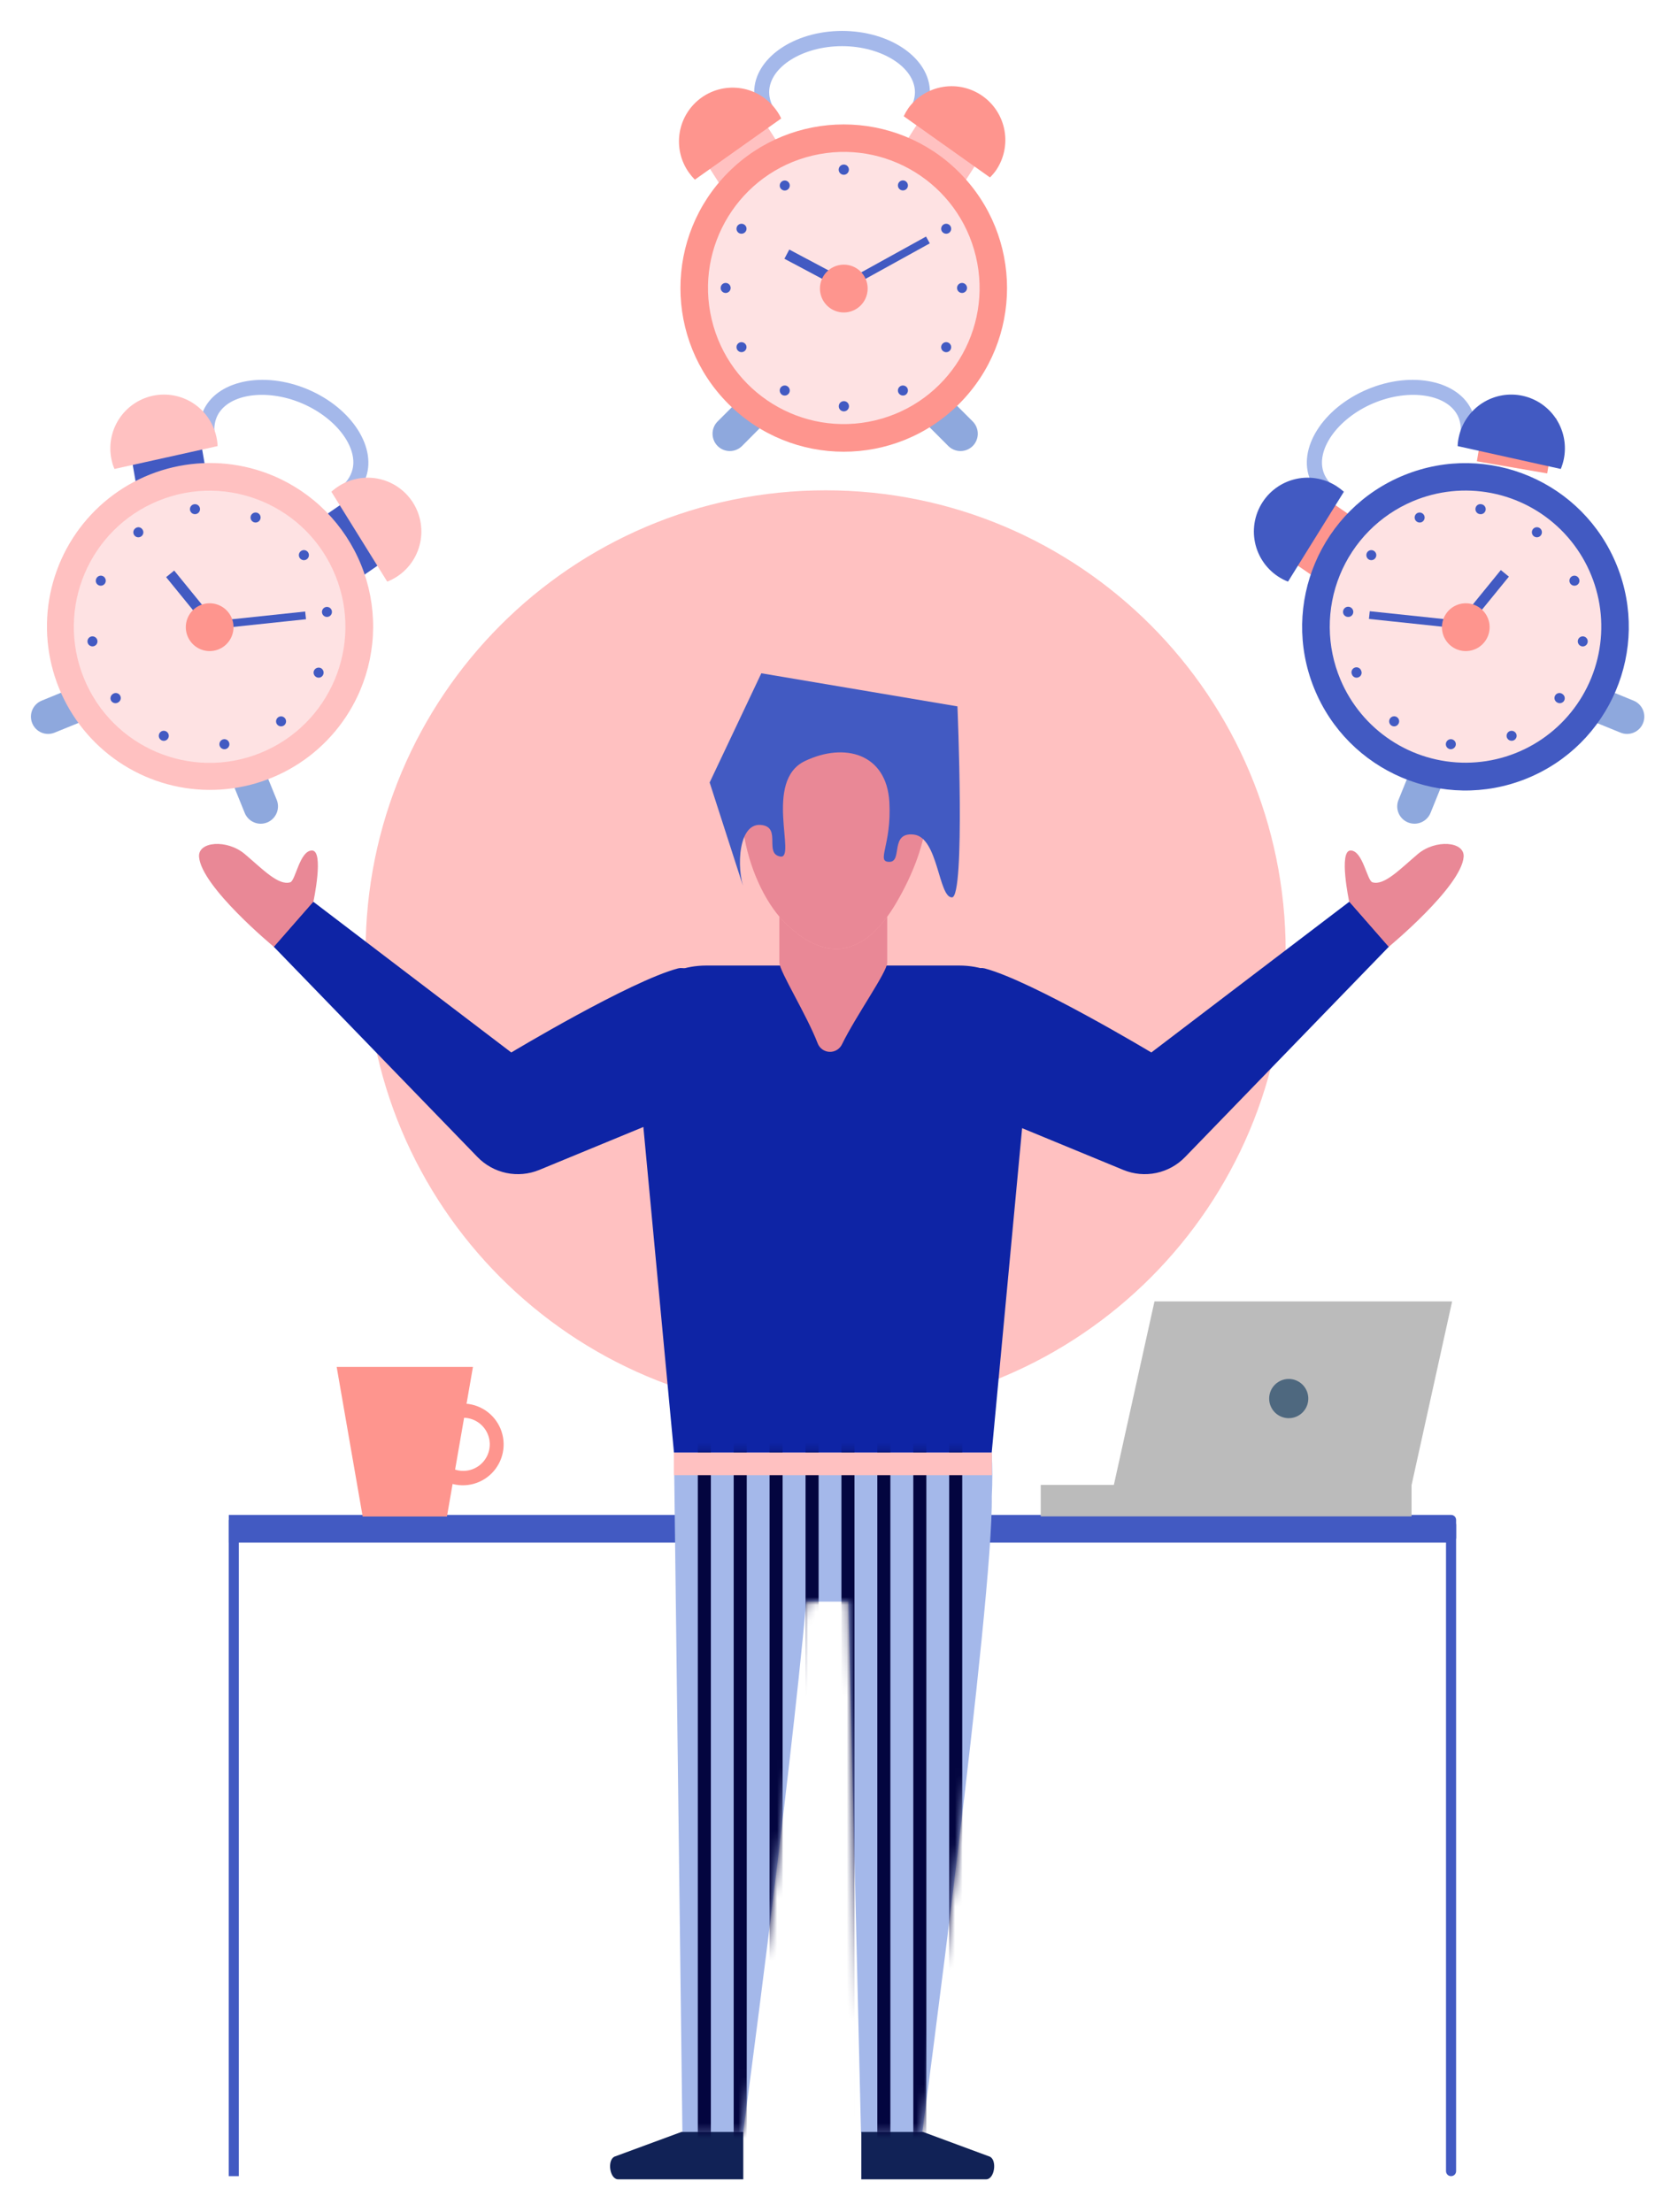 <svg width="217" height="286" viewBox="0 0 217 286" fill="none" xmlns="http://www.w3.org/2000/svg">
<g filter="url(#filter0_d_2_12165)">
<path d="M106.772 178.615C139.628 178.615 166.263 151.928 166.263 119.007C166.263 86.086 139.628 59.398 106.772 59.398C73.916 59.398 47.281 86.086 47.281 119.007C47.281 151.928 73.916 178.615 106.772 178.615Z" fill="#FFC1C1"/>
<path d="M187.658 195.453H29.59V191.874H187.658C187.743 191.874 187.827 191.891 187.905 191.923C187.983 191.956 188.055 192.003 188.115 192.064C188.174 192.124 188.222 192.195 188.255 192.274C188.287 192.352 188.304 192.436 188.304 192.521V194.806C188.304 194.978 188.236 195.142 188.115 195.264C187.993 195.385 187.829 195.453 187.658 195.453Z" fill="#425AC2"/>
<path d="M30.883 192.534H29.578V277.37H30.883V192.534Z" fill="#425AC2"/>
<path d="M187.658 192.534H187.645C187.288 192.534 186.999 192.824 186.999 193.181V276.723C186.999 277.08 187.288 277.37 187.645 277.37H187.658C188.015 277.37 188.304 277.08 188.304 276.723V193.181C188.304 192.824 188.015 192.534 187.658 192.534Z" fill="#425AC2"/>
<path d="M95.963 53.665C95.543 54.085 94.974 54.32 94.381 54.32C93.788 54.32 93.219 54.085 92.799 53.665C92.381 53.244 92.146 52.674 92.146 52.08C92.146 51.486 92.381 50.916 92.799 50.495L96.57 46.731C96.775 46.52 97.02 46.353 97.29 46.239C97.561 46.125 97.851 46.066 98.145 46.066C98.438 46.066 98.729 46.125 98.999 46.239C99.27 46.353 99.515 46.52 99.72 46.731C99.93 46.936 100.097 47.182 100.211 47.453C100.325 47.724 100.384 48.015 100.384 48.309C100.384 48.603 100.325 48.895 100.211 49.166C100.097 49.437 99.93 49.682 99.72 49.888L95.963 53.665Z" fill="#8EA8DD"/>
<path d="M122.631 53.665C123.051 54.085 123.62 54.32 124.213 54.32C124.806 54.32 125.375 54.085 125.795 53.665C126.213 53.244 126.448 52.674 126.448 52.08C126.448 51.486 126.213 50.916 125.795 50.495L122.025 46.731C121.819 46.52 121.572 46.353 121.301 46.238C121.029 46.124 120.737 46.065 120.443 46.065C120.148 46.065 119.857 46.124 119.585 46.238C119.313 46.353 119.067 46.52 118.861 46.731C118.443 47.15 118.208 47.717 118.208 48.309C118.208 48.901 118.443 49.469 118.861 49.888L122.631 53.665Z" fill="#8EA8DD"/>
<path d="M98.533 11.187C97.885 10.223 97.536 9.088 97.531 7.925C97.531 3.566 102.633 0 108.895 0C115.156 0 120.258 3.54 120.258 7.925C120.252 8.997 119.956 10.047 119.401 10.963L117.727 9.972C118.107 9.357 118.312 8.649 118.32 7.925C118.32 4.689 114.009 1.968 108.895 1.968C103.78 1.968 99.469 4.689 99.469 7.925C99.478 8.713 99.721 9.481 100.168 10.131L98.533 11.187Z" fill="#A4B8EA"/>
<path d="M120.158 9.643L116.3 15.669L124.033 20.64L127.891 14.614L120.158 9.643Z" fill="#FFC1C1"/>
<path d="M116.87 11.029C117.044 10.662 117.247 10.308 117.476 9.972C118.556 8.506 120.167 7.523 121.963 7.234C123.758 6.945 125.595 7.373 127.08 8.426C128.564 9.479 129.577 11.073 129.901 12.867C130.225 14.66 129.834 16.509 128.813 18.016C128.578 18.348 128.313 18.658 128.022 18.941L116.87 11.029Z" fill="#FE958E"/>
<path d="M97.711 9.992L89.977 14.962L93.835 20.988L101.569 16.017L97.711 9.992Z" fill="#FFC1C1"/>
<path d="M124.045 48.209C132.293 39.946 132.293 26.548 124.045 18.285C115.798 10.022 102.427 10.022 94.18 18.285C85.933 26.548 85.933 39.946 94.18 48.209C102.427 56.472 115.798 56.472 124.045 48.209Z" fill="#FE958E"/>
<path d="M113.177 50.354C122.612 48.109 128.444 38.625 126.203 29.172C123.962 19.718 114.497 13.875 105.062 16.12C95.627 18.365 89.795 27.849 92.036 37.302C94.277 46.756 103.742 52.599 113.177 50.354Z" fill="#FEE2E3"/>
<path d="M109.778 17.924C109.78 18.055 109.744 18.184 109.673 18.294C109.602 18.404 109.5 18.491 109.38 18.543C109.26 18.595 109.127 18.61 108.998 18.586C108.87 18.562 108.751 18.5 108.658 18.409C108.564 18.317 108.5 18.199 108.473 18.071C108.447 17.942 108.459 17.809 108.509 17.687C108.558 17.566 108.643 17.462 108.751 17.389C108.86 17.316 108.988 17.276 109.119 17.276C109.205 17.275 109.29 17.29 109.37 17.322C109.45 17.354 109.523 17.401 109.584 17.461C109.645 17.522 109.694 17.594 109.727 17.673C109.761 17.752 109.778 17.838 109.778 17.924Z" fill="#425AC2"/>
<path d="M102.04 19.654C102.085 19.728 102.114 19.81 102.126 19.896C102.138 19.982 102.133 20.069 102.111 20.153C102.089 20.237 102.05 20.315 101.997 20.384C101.944 20.452 101.878 20.509 101.803 20.552C101.653 20.634 101.478 20.656 101.313 20.611C101.148 20.567 101.007 20.46 100.919 20.314C100.837 20.164 100.816 19.989 100.86 19.824C100.904 19.659 101.011 19.517 101.157 19.429C101.304 19.342 101.479 19.317 101.645 19.359C101.81 19.401 101.952 19.507 102.04 19.654Z" fill="#425AC2"/>
<path d="M96.213 25.016C96.288 25.057 96.354 25.113 96.407 25.181C96.46 25.248 96.499 25.325 96.521 25.408C96.543 25.491 96.548 25.577 96.536 25.662C96.524 25.747 96.495 25.828 96.451 25.901C96.363 26.048 96.222 26.154 96.057 26.199C95.892 26.243 95.717 26.221 95.568 26.139C95.494 26.096 95.43 26.04 95.378 25.972C95.326 25.905 95.288 25.828 95.266 25.746C95.244 25.664 95.238 25.578 95.249 25.494C95.26 25.409 95.288 25.328 95.33 25.254C95.373 25.18 95.429 25.116 95.496 25.064C95.564 25.012 95.641 24.974 95.723 24.952C95.805 24.93 95.89 24.924 95.975 24.935C96.059 24.946 96.14 24.974 96.213 25.016Z" fill="#425AC2"/>
<path d="M93.841 32.584C93.969 32.584 94.094 32.622 94.2 32.694C94.306 32.765 94.389 32.866 94.438 32.984C94.487 33.102 94.499 33.232 94.475 33.358C94.45 33.483 94.388 33.599 94.298 33.689C94.207 33.78 94.092 33.842 93.967 33.867C93.842 33.891 93.712 33.879 93.594 33.83C93.476 33.781 93.375 33.698 93.304 33.591C93.233 33.485 93.195 33.36 93.195 33.232C93.195 33.06 93.263 32.895 93.384 32.774C93.505 32.653 93.67 32.584 93.841 32.584Z" fill="#425AC2"/>
<path d="M95.568 40.324C95.717 40.242 95.893 40.221 96.058 40.265C96.222 40.309 96.363 40.416 96.451 40.562C96.515 40.673 96.544 40.8 96.536 40.928C96.527 41.056 96.481 41.178 96.403 41.279C96.325 41.381 96.219 41.457 96.098 41.498C95.977 41.539 95.847 41.543 95.724 41.51C95.6 41.477 95.49 41.407 95.406 41.311C95.321 41.215 95.267 41.096 95.251 40.969C95.234 40.842 95.255 40.713 95.312 40.599C95.368 40.484 95.457 40.388 95.568 40.324Z" fill="#425AC2"/>
<path d="M100.919 46.163C101.007 46.016 101.148 45.91 101.313 45.865C101.478 45.821 101.653 45.842 101.803 45.925C101.953 46.011 102.063 46.153 102.109 46.32C102.155 46.487 102.132 46.666 102.047 46.816C101.961 46.967 101.819 47.078 101.652 47.123C101.485 47.169 101.307 47.147 101.157 47.061C101.01 46.97 100.903 46.827 100.859 46.659C100.815 46.492 100.836 46.314 100.919 46.163Z" fill="#425AC2"/>
<path d="M108.473 48.54C108.47 48.408 108.507 48.279 108.578 48.168C108.65 48.058 108.752 47.971 108.873 47.919C108.994 47.868 109.128 47.854 109.257 47.879C109.386 47.904 109.505 47.967 109.598 48.06C109.691 48.153 109.754 48.272 109.779 48.401C109.804 48.531 109.789 48.665 109.738 48.786C109.686 48.907 109.6 49.01 109.49 49.082C109.379 49.153 109.25 49.19 109.118 49.187C108.947 49.187 108.783 49.119 108.662 48.998C108.541 48.877 108.473 48.712 108.473 48.54Z" fill="#425AC2"/>
<path d="M116.21 46.823C116.166 46.749 116.136 46.666 116.124 46.581C116.112 46.495 116.117 46.407 116.139 46.324C116.161 46.24 116.2 46.161 116.253 46.093C116.306 46.025 116.372 45.967 116.447 45.925C116.597 45.842 116.772 45.821 116.937 45.865C117.102 45.91 117.243 46.016 117.331 46.163C117.414 46.314 117.435 46.492 117.391 46.659C117.347 46.827 117.24 46.97 117.093 47.061C116.944 47.143 116.769 47.165 116.604 47.12C116.439 47.076 116.298 46.969 116.21 46.823Z" fill="#425AC2"/>
<path d="M122.038 41.448C121.963 41.407 121.897 41.351 121.844 41.283C121.791 41.216 121.753 41.139 121.731 41.056C121.708 40.973 121.703 40.887 121.715 40.802C121.727 40.717 121.756 40.636 121.801 40.563C121.843 40.489 121.9 40.424 121.967 40.372C122.034 40.321 122.111 40.283 122.193 40.261C122.275 40.238 122.361 40.233 122.445 40.244C122.529 40.255 122.61 40.282 122.684 40.325C122.757 40.367 122.822 40.424 122.874 40.491C122.925 40.559 122.963 40.636 122.985 40.718C123.008 40.8 123.013 40.886 123.002 40.97C122.991 41.055 122.964 41.136 122.921 41.21C122.88 41.285 122.824 41.351 122.757 41.404C122.69 41.457 122.613 41.495 122.53 41.518C122.448 41.54 122.362 41.545 122.277 41.533C122.192 41.521 122.111 41.492 122.038 41.448Z" fill="#425AC2"/>
<path d="M124.411 33.879C124.768 33.879 125.057 33.589 125.057 33.232C125.057 32.874 124.768 32.584 124.411 32.584C124.054 32.584 123.765 32.874 123.765 33.232C123.765 33.589 124.054 33.879 124.411 33.879Z" fill="#425AC2"/>
<path d="M122.684 26.139C122.534 26.221 122.359 26.243 122.194 26.199C122.029 26.154 121.888 26.048 121.8 25.901C121.715 25.752 121.692 25.576 121.736 25.41C121.781 25.244 121.889 25.102 122.038 25.016C122.186 24.93 122.363 24.907 122.528 24.952C122.694 24.997 122.835 25.105 122.921 25.254C122.963 25.328 122.991 25.409 123.002 25.494C123.013 25.578 123.007 25.664 122.985 25.746C122.963 25.828 122.925 25.905 122.874 25.973C122.822 26.04 122.757 26.097 122.684 26.139Z" fill="#425AC2"/>
<path d="M117.331 20.301C117.243 20.448 117.102 20.554 116.937 20.599C116.772 20.643 116.597 20.622 116.447 20.539C116.372 20.497 116.306 20.44 116.253 20.371C116.2 20.303 116.161 20.224 116.139 20.14C116.117 20.057 116.112 19.969 116.124 19.883C116.136 19.798 116.166 19.715 116.21 19.641C116.298 19.494 116.44 19.388 116.606 19.346C116.771 19.304 116.946 19.329 117.093 19.416C117.239 19.505 117.346 19.646 117.39 19.811C117.434 19.976 117.413 20.152 117.331 20.301Z" fill="#425AC2"/>
<path d="M102.071 28.267L101.441 29.457L108.579 33.252L109.209 32.062L102.071 28.267Z" fill="#425AC2"/>
<path d="M119.756 26.587L109.113 32.466L109.596 33.345L120.24 27.466L119.756 26.587Z" fill="#425AC2"/>
<path d="M112.204 33.232C112.22 33.845 112.053 34.448 111.725 34.966C111.398 35.484 110.924 35.892 110.364 36.139C109.805 36.386 109.184 36.461 108.582 36.354C107.98 36.247 107.423 35.963 106.982 35.538C106.541 35.114 106.236 34.567 106.106 33.968C105.976 33.369 106.027 32.745 106.252 32.175C106.477 31.605 106.865 31.115 107.369 30.767C107.873 30.419 108.468 30.229 109.08 30.221C109.892 30.206 110.677 30.515 111.263 31.08C111.848 31.644 112.187 32.418 112.204 33.232Z" fill="#FE958E"/>
<path d="M101.025 11.319C100.854 10.947 100.646 10.593 100.405 10.263C99.341 8.758 97.723 7.739 95.909 7.429C94.094 7.12 92.231 7.545 90.73 8.612C89.228 9.678 88.211 11.299 87.902 13.117C87.593 14.935 88.017 16.802 89.082 18.306C89.316 18.635 89.576 18.944 89.859 19.231L101.025 11.319Z" fill="#FE958E"/>
<path d="M7.063 90.728C6.792 90.839 6.502 90.896 6.209 90.895C5.916 90.894 5.627 90.834 5.357 90.72C5.087 90.606 4.843 90.439 4.638 90.229C4.433 90.02 4.272 89.772 4.163 89.499C3.941 88.951 3.946 88.337 4.176 87.792C4.406 87.247 4.842 86.816 5.389 86.593L10.319 84.573C10.868 84.354 11.482 84.36 12.027 84.589C12.571 84.819 13.004 85.254 13.232 85.801C13.454 86.351 13.45 86.967 13.22 87.514C12.991 88.061 12.554 88.494 12.006 88.72L7.063 90.728Z" fill="#8EA8DD"/>
<path d="M31.647 101.109C31.757 101.382 31.92 101.63 32.126 101.84C32.333 102.05 32.578 102.216 32.849 102.33C33.12 102.445 33.41 102.504 33.704 102.505C33.998 102.506 34.289 102.449 34.561 102.337C35.108 102.112 35.545 101.678 35.775 101.131C36.004 100.584 36.009 99.969 35.786 99.418L33.77 94.478C33.547 93.93 33.117 93.493 32.573 93.263C32.029 93.033 31.417 93.028 30.87 93.25C30.597 93.36 30.349 93.523 30.14 93.73C29.931 93.937 29.764 94.183 29.651 94.454C29.537 94.725 29.477 95.017 29.476 95.311C29.475 95.605 29.532 95.897 29.644 96.169L31.647 101.109Z" fill="#8EA8DD"/>
<path d="M25.912 52.595C25.684 51.45 25.803 50.263 26.255 49.187C27.942 45.225 34.006 43.904 39.78 46.334C45.553 48.765 48.889 54.022 47.201 58.037C46.78 59.026 46.096 59.88 45.224 60.507L44.064 58.935C44.645 58.514 45.1 57.944 45.382 57.284C46.7 54.312 43.708 50.112 39.002 48.131C34.296 46.15 29.26 46.982 28.021 49.953C27.721 50.68 27.642 51.48 27.797 52.252L25.912 52.595Z" fill="#A4B8EA"/>
<path d="M46.419 59.629L40.529 63.68L45.729 71.27L51.619 67.218L46.419 59.629Z" fill="#425AC2"/>
<path d="M42.853 59.582C43.155 59.306 43.481 59.059 43.828 58.842C44.646 58.323 45.564 57.981 46.521 57.838C47.479 57.695 48.456 57.755 49.389 58.012C50.323 58.27 51.193 58.72 51.942 59.334C52.692 59.948 53.305 60.713 53.742 61.578C54.18 62.444 54.432 63.391 54.482 64.36C54.533 65.329 54.38 66.298 54.035 67.204C53.69 68.111 53.16 68.935 52.478 69.624C51.796 70.313 50.978 70.851 50.077 71.205L42.853 59.582Z" fill="#FFC1C1"/>
<path d="M25.63 51.141L16.577 52.714L17.798 59.767L26.851 58.194L25.63 51.141Z" fill="#425AC2"/>
<path d="M46.583 85.245C44.957 89.09 42.23 92.366 38.747 94.659C35.264 96.953 31.181 98.161 27.014 98.132C22.846 98.102 18.78 96.836 15.33 94.493C11.88 92.15 9.2 88.836 7.628 84.968C6.057 81.1 5.664 76.853 6.5 72.762C7.335 68.671 9.362 64.919 12.324 61.981C15.286 59.043 19.05 57.05 23.141 56.254C27.233 55.458 31.468 55.894 35.312 57.507C37.873 58.583 40.198 60.154 42.151 62.131C44.105 64.109 45.65 66.453 46.697 69.03C47.744 71.607 48.273 74.366 48.254 77.149C48.234 79.931 47.666 82.683 46.583 85.245Z" fill="#FFC1C1"/>
<path d="M33.697 93.349C42.685 89.703 47.022 79.446 43.383 70.44C39.744 61.433 29.508 57.088 20.519 60.734C11.53 64.38 7.193 74.637 10.832 83.644C14.471 92.65 24.708 96.995 33.697 93.349Z" fill="#FEE2E3"/>
<path d="M33.651 63.162C33.618 63.241 33.57 63.312 33.509 63.373C33.449 63.433 33.377 63.481 33.298 63.513C33.219 63.546 33.134 63.562 33.049 63.562C32.964 63.562 32.879 63.545 32.8 63.512C32.722 63.479 32.65 63.431 32.59 63.37C32.53 63.309 32.482 63.237 32.45 63.158C32.417 63.079 32.401 62.995 32.401 62.909C32.401 62.824 32.418 62.739 32.451 62.66C32.521 62.502 32.649 62.377 32.809 62.313C32.97 62.249 33.149 62.25 33.308 62.316C33.465 62.383 33.589 62.51 33.653 62.668C33.718 62.827 33.717 63.004 33.651 63.162Z" fill="#425AC2"/>
<path d="M25.86 61.748C25.87 61.833 25.865 61.92 25.842 62.003C25.819 62.085 25.781 62.163 25.728 62.23C25.675 62.298 25.61 62.355 25.535 62.396C25.46 62.438 25.378 62.465 25.293 62.475C25.123 62.497 24.952 62.452 24.816 62.348C24.68 62.244 24.591 62.09 24.568 61.92C24.557 61.835 24.563 61.748 24.585 61.666C24.608 61.583 24.647 61.506 24.699 61.438C24.752 61.37 24.818 61.314 24.892 61.272C24.967 61.23 25.049 61.203 25.134 61.194C25.304 61.171 25.476 61.217 25.611 61.321C25.747 61.425 25.837 61.578 25.86 61.748Z" fill="#425AC2"/>
<path d="M18.399 64.43C18.453 64.497 18.493 64.574 18.517 64.657C18.54 64.74 18.546 64.826 18.535 64.912C18.524 64.997 18.496 65.079 18.452 65.153C18.408 65.227 18.35 65.291 18.281 65.342C18.213 65.393 18.135 65.431 18.052 65.452C17.969 65.474 17.883 65.478 17.799 65.466C17.714 65.454 17.633 65.425 17.559 65.381C17.486 65.337 17.422 65.278 17.371 65.21C17.32 65.142 17.283 65.066 17.262 64.984C17.241 64.902 17.236 64.816 17.248 64.733C17.261 64.649 17.289 64.569 17.333 64.496C17.377 64.424 17.435 64.361 17.503 64.311C17.569 64.258 17.645 64.218 17.726 64.195C17.808 64.171 17.893 64.165 17.977 64.176C18.061 64.187 18.142 64.216 18.215 64.259C18.287 64.303 18.35 64.361 18.399 64.43Z" fill="#425AC2"/>
<path d="M13.284 70.48C13.442 70.55 13.567 70.678 13.631 70.839C13.695 70.999 13.694 71.179 13.627 71.338C13.56 71.496 13.434 71.62 13.276 71.684C13.118 71.749 12.941 71.748 12.784 71.682C12.705 71.65 12.633 71.603 12.573 71.543C12.512 71.483 12.465 71.411 12.433 71.332C12.401 71.253 12.385 71.169 12.387 71.084C12.388 70.998 12.406 70.914 12.441 70.837C12.473 70.757 12.52 70.686 12.579 70.625C12.639 70.564 12.71 70.516 12.789 70.483C12.867 70.449 12.951 70.432 13.036 70.432C13.121 70.431 13.206 70.448 13.284 70.48Z" fill="#425AC2"/>
<path d="M11.875 78.285C11.96 78.274 12.046 78.28 12.129 78.302C12.211 78.325 12.289 78.364 12.356 78.417C12.424 78.469 12.48 78.535 12.522 78.61C12.563 78.685 12.59 78.767 12.6 78.853C12.614 78.979 12.591 79.108 12.533 79.221C12.475 79.335 12.385 79.429 12.274 79.491C12.163 79.553 12.036 79.582 11.909 79.572C11.782 79.562 11.661 79.515 11.56 79.436C11.46 79.358 11.385 79.251 11.345 79.13C11.305 79.009 11.302 78.879 11.335 78.756C11.369 78.633 11.438 78.522 11.534 78.438C11.63 78.355 11.749 78.301 11.875 78.285Z" fill="#425AC2"/>
<path d="M14.55 85.761C14.617 85.704 14.695 85.66 14.779 85.634C14.863 85.608 14.952 85.599 15.04 85.608C15.127 85.618 15.213 85.645 15.289 85.688C15.366 85.732 15.433 85.791 15.487 85.861C15.54 85.932 15.578 86.013 15.599 86.099C15.62 86.184 15.623 86.274 15.608 86.361C15.593 86.448 15.561 86.531 15.512 86.606C15.464 86.68 15.401 86.743 15.328 86.792C15.19 86.894 15.018 86.939 14.849 86.917C14.679 86.895 14.524 86.807 14.418 86.673C14.366 86.605 14.329 86.527 14.307 86.444C14.286 86.361 14.281 86.274 14.294 86.19C14.306 86.105 14.335 86.023 14.379 85.95C14.423 85.876 14.481 85.812 14.55 85.761Z" fill="#425AC2"/>
<path d="M20.587 90.886C20.619 90.807 20.666 90.735 20.726 90.674C20.786 90.614 20.858 90.566 20.936 90.534C21.015 90.502 21.099 90.487 21.184 90.488C21.269 90.489 21.353 90.508 21.431 90.542C21.549 90.592 21.65 90.675 21.72 90.782C21.791 90.889 21.828 91.014 21.828 91.143C21.827 91.271 21.788 91.396 21.716 91.502C21.645 91.608 21.543 91.691 21.425 91.739C21.306 91.787 21.176 91.799 21.051 91.773C20.925 91.747 20.811 91.684 20.721 91.593C20.631 91.502 20.571 91.386 20.547 91.26C20.523 91.134 20.537 91.004 20.587 90.886Z" fill="#425AC2"/>
<path d="M28.378 92.299C28.364 92.172 28.387 92.044 28.445 91.931C28.503 91.817 28.593 91.723 28.704 91.661C28.816 91.598 28.942 91.57 29.07 91.58C29.196 91.59 29.318 91.637 29.418 91.715C29.518 91.794 29.593 91.901 29.633 92.022C29.673 92.143 29.677 92.273 29.643 92.396C29.61 92.519 29.54 92.63 29.444 92.713C29.348 92.797 29.23 92.851 29.104 92.867C29.019 92.878 28.932 92.872 28.85 92.85C28.767 92.827 28.69 92.788 28.622 92.735C28.555 92.682 28.499 92.617 28.457 92.542C28.415 92.467 28.388 92.384 28.378 92.299Z" fill="#425AC2"/>
<path d="M35.827 89.658C35.751 89.555 35.708 89.432 35.701 89.305C35.695 89.177 35.727 89.051 35.792 88.941C35.858 88.832 35.954 88.744 36.069 88.689C36.184 88.634 36.313 88.615 36.439 88.633C36.565 88.651 36.683 88.707 36.778 88.792C36.873 88.877 36.94 88.989 36.972 89.112C37.004 89.236 36.998 89.366 36.956 89.487C36.914 89.607 36.838 89.713 36.736 89.79C36.597 89.891 36.425 89.933 36.255 89.909C36.085 89.884 35.931 89.794 35.827 89.658Z" fill="#425AC2"/>
<path d="M40.954 83.569C40.797 83.502 40.672 83.376 40.605 83.218C40.539 83.061 40.536 82.883 40.598 82.724C40.667 82.565 40.795 82.44 40.955 82.373C41.114 82.307 41.293 82.305 41.455 82.367C41.612 82.436 41.737 82.565 41.801 82.726C41.865 82.886 41.864 83.066 41.797 83.225C41.766 83.304 41.718 83.376 41.658 83.436C41.599 83.497 41.527 83.544 41.448 83.577C41.37 83.609 41.285 83.624 41.2 83.623C41.115 83.622 41.031 83.603 40.954 83.569Z" fill="#425AC2"/>
<path d="M42.364 75.763C42.28 75.774 42.193 75.768 42.111 75.746C42.028 75.723 41.951 75.684 41.883 75.631C41.816 75.578 41.76 75.513 41.718 75.438C41.676 75.363 41.649 75.28 41.639 75.195C41.625 75.068 41.648 74.94 41.706 74.827C41.764 74.713 41.854 74.619 41.965 74.557C42.077 74.494 42.203 74.466 42.331 74.476C42.458 74.486 42.579 74.533 42.679 74.611C42.779 74.69 42.854 74.797 42.894 74.918C42.934 75.039 42.938 75.169 42.904 75.292C42.871 75.415 42.801 75.526 42.705 75.609C42.609 75.693 42.491 75.747 42.364 75.763Z" fill="#425AC2"/>
<path d="M39.688 68.3C39.55 68.403 39.377 68.447 39.206 68.423C39.035 68.398 38.882 68.306 38.779 68.168C38.675 68.029 38.631 67.856 38.656 67.685C38.681 67.514 38.772 67.36 38.91 67.256C39.048 67.153 39.222 67.109 39.392 67.134C39.563 67.159 39.717 67.25 39.82 67.388C39.923 67.527 39.967 67.701 39.943 67.871C39.918 68.042 39.826 68.197 39.688 68.3Z" fill="#425AC2"/>
<path d="M22.526 69.773L21.484 70.625L26.593 76.898L27.634 76.047L22.526 69.773Z" fill="#425AC2"/>
<path d="M39.466 75.068L27.379 76.347L27.484 77.345L39.571 76.066L39.466 75.068Z" fill="#425AC2"/>
<path d="M29.987 78.219C29.763 78.793 29.373 79.286 28.867 79.636C28.361 79.986 27.763 80.177 27.148 80.184C26.533 80.191 25.931 80.013 25.417 79.674C24.904 79.335 24.503 78.85 24.267 78.282C24.03 77.713 23.969 77.087 24.09 76.483C24.212 75.879 24.51 75.326 24.948 74.893C25.386 74.46 25.942 74.169 26.546 74.055C27.151 73.942 27.775 74.012 28.339 74.257C29.073 74.575 29.654 75.165 29.962 75.904C30.269 76.644 30.278 77.473 29.987 78.219Z" fill="#FE958E"/>
<path d="M28.14 53.679C28.126 53.274 28.073 52.871 27.982 52.477C27.786 51.585 27.417 50.741 26.896 49.992C26.375 49.244 25.712 48.605 24.944 48.113C24.177 47.621 23.32 47.286 22.423 47.126C21.526 46.966 20.607 46.984 19.717 47.18C18.827 47.376 17.984 47.746 17.237 48.268C16.49 48.79 15.853 49.455 15.362 50.224C14.871 50.993 14.536 51.851 14.376 52.75C14.217 53.649 14.235 54.57 14.431 55.462C14.514 55.865 14.637 56.259 14.8 56.637L28.14 53.679Z" fill="#FFC1C1"/>
<path d="M209.568 90.728C209.839 90.84 210.13 90.897 210.424 90.895C210.718 90.894 211.008 90.835 211.279 90.721C211.55 90.606 211.796 90.44 212.002 90.23C212.208 90.021 212.371 89.772 212.481 89.499C212.702 88.951 212.698 88.337 212.468 87.792C212.238 87.247 211.802 86.816 211.255 86.593L206.325 84.573C205.776 84.35 205.161 84.354 204.615 84.585C204.069 84.815 203.636 85.252 203.411 85.801C203.3 86.073 203.243 86.365 203.244 86.659C203.245 86.954 203.304 87.245 203.418 87.516C203.532 87.787 203.699 88.033 203.908 88.24C204.117 88.447 204.365 88.61 204.637 88.72L209.568 90.728Z" fill="#8EA8DD"/>
<path d="M184.996 101.11C184.771 101.659 184.338 102.096 183.792 102.326C183.246 102.556 182.632 102.561 182.082 102.338C181.81 102.228 181.562 102.065 181.353 101.858C181.144 101.651 180.977 101.405 180.863 101.134C180.749 100.863 180.69 100.572 180.689 100.277C180.688 99.983 180.745 99.691 180.857 99.419L182.86 94.479C183.085 93.93 183.518 93.493 184.064 93.263C184.61 93.032 185.224 93.028 185.773 93.251C186.046 93.361 186.294 93.524 186.503 93.731C186.712 93.937 186.879 94.183 186.993 94.455C187.106 94.726 187.166 95.017 187.167 95.312C187.168 95.606 187.111 95.898 186.999 96.17L184.996 101.11Z" fill="#8EA8DD"/>
<path d="M190.729 52.595C190.951 51.45 190.832 50.265 190.387 49.187C188.699 45.225 182.635 43.904 176.848 46.334C171.062 48.765 167.753 54.022 169.44 58.037C169.861 59.026 170.545 59.88 171.417 60.507L172.564 58.935C171.984 58.514 171.528 57.944 171.246 57.284C169.994 54.312 172.92 50.112 177.626 48.131C182.332 46.15 187.355 46.982 188.607 49.953C188.908 50.68 188.986 51.48 188.831 52.252L190.729 52.595Z" fill="#A4B8EA"/>
<path d="M170.204 59.601L165.004 67.191L170.894 71.243L176.094 63.653L170.204 59.601Z" fill="#FE958E"/>
<path d="M173.79 59.582C173.485 59.309 173.159 59.062 172.815 58.842C171.996 58.323 171.079 57.981 170.121 57.838C169.164 57.695 168.187 57.755 167.253 58.012C166.32 58.27 165.45 58.72 164.701 59.334C163.951 59.948 163.338 60.713 162.901 61.578C162.463 62.444 162.211 63.391 162.161 64.36C162.11 65.329 162.262 66.298 162.608 67.204C162.953 68.111 163.483 68.935 164.165 69.624C164.847 70.313 165.665 70.851 166.566 71.205L173.79 59.582Z" fill="#425AC2"/>
<path d="M192.202 48.559L190.988 55.646L200.084 57.211L201.298 50.124L192.202 48.559Z" fill="#FE958E"/>
<path d="M197.416 96.669C208.232 92.297 213.463 79.967 209.1 69.13C204.736 58.292 192.431 53.051 181.615 57.423C170.799 61.795 165.568 74.125 169.931 84.962C174.295 95.8 186.6 101.041 197.416 96.669Z" fill="#425AC2"/>
<path d="M173.343 83.858C174.692 87.064 176.96 89.797 179.86 91.712C182.759 93.627 186.161 94.637 189.633 94.615C193.106 94.593 196.494 93.54 199.369 91.588C202.244 89.637 204.477 86.875 205.786 83.653C207.095 80.43 207.42 76.89 206.722 73.482C206.023 70.074 204.331 66.949 201.86 64.504C199.389 62.059 196.251 60.403 192.841 59.746C189.431 59.088 185.902 59.459 182.702 60.81C180.577 61.707 178.65 63.015 177.029 64.659C175.409 66.303 174.127 68.251 173.258 70.391C172.389 72.532 171.949 74.823 171.964 77.133C171.978 79.444 172.447 81.729 173.343 83.858Z" fill="#FEE2E3"/>
<path d="M182.992 63.162C183.059 63.32 183.184 63.445 183.342 63.511C183.499 63.578 183.676 63.581 183.835 63.519C183.914 63.486 183.986 63.438 184.046 63.377C184.106 63.316 184.154 63.245 184.186 63.165C184.219 63.086 184.235 63.002 184.235 62.916C184.235 62.83 184.218 62.746 184.185 62.667C184.152 62.588 184.104 62.516 184.043 62.456C183.983 62.396 183.911 62.348 183.832 62.316C183.753 62.283 183.668 62.266 183.583 62.267C183.498 62.267 183.413 62.284 183.334 62.317C183.177 62.384 183.053 62.51 182.989 62.669C182.925 62.827 182.926 63.005 182.992 63.162Z" fill="#425AC2"/>
<path d="M190.809 61.749C190.798 61.834 190.804 61.92 190.826 62.003C190.849 62.086 190.888 62.163 190.94 62.231C190.993 62.298 191.059 62.355 191.133 62.397C191.208 62.439 191.29 62.465 191.375 62.475C191.461 62.49 191.549 62.488 191.634 62.468C191.719 62.448 191.799 62.41 191.869 62.359C191.94 62.307 191.999 62.241 192.043 62.166C192.087 62.091 192.116 62.007 192.127 61.92C192.138 61.835 192.132 61.749 192.109 61.666C192.087 61.583 192.048 61.506 191.995 61.438C191.942 61.371 191.877 61.314 191.802 61.272C191.727 61.23 191.645 61.204 191.56 61.194C191.474 61.177 191.385 61.178 191.299 61.197C191.214 61.217 191.133 61.254 191.062 61.306C190.992 61.358 190.933 61.424 190.889 61.501C190.845 61.577 190.818 61.661 190.809 61.749Z" fill="#425AC2"/>
<path d="M198.23 64.43C198.127 64.568 198.083 64.742 198.108 64.912C198.133 65.084 198.224 65.237 198.362 65.341C198.5 65.444 198.674 65.488 198.844 65.464C199.015 65.439 199.169 65.347 199.272 65.209C199.375 65.07 199.419 64.897 199.394 64.726C199.37 64.555 199.278 64.401 199.14 64.297C199.072 64.246 198.994 64.209 198.911 64.188C198.828 64.167 198.742 64.162 198.658 64.175C198.487 64.2 198.334 64.291 198.23 64.43Z" fill="#425AC2"/>
<path d="M203.358 70.48C203.198 70.546 203.072 70.674 203.007 70.833C202.941 70.993 202.942 71.172 203.008 71.332C203.075 71.491 203.202 71.618 203.361 71.683C203.52 71.749 203.699 71.748 203.858 71.682C203.937 71.65 204.009 71.603 204.069 71.543C204.129 71.483 204.177 71.411 204.209 71.332C204.241 71.253 204.257 71.169 204.255 71.084C204.254 70.998 204.236 70.914 204.201 70.837C204.169 70.757 204.122 70.686 204.062 70.625C204.003 70.564 203.932 70.516 203.853 70.483C203.775 70.449 203.691 70.432 203.606 70.432C203.521 70.431 203.436 70.448 203.358 70.48Z" fill="#425AC2"/>
<path d="M204.768 78.285C204.683 78.274 204.597 78.28 204.514 78.302C204.432 78.325 204.355 78.364 204.287 78.417C204.22 78.469 204.163 78.535 204.121 78.61C204.08 78.685 204.053 78.767 204.043 78.853C204.024 79.024 204.073 79.196 204.179 79.331C204.285 79.467 204.44 79.556 204.61 79.579C204.779 79.598 204.949 79.548 205.083 79.442C205.216 79.336 205.302 79.181 205.322 79.011C205.344 78.841 205.299 78.669 205.195 78.533C205.091 78.397 204.938 78.308 204.768 78.285Z" fill="#425AC2"/>
<path d="M202.092 85.761C202.025 85.704 201.947 85.66 201.863 85.634C201.779 85.608 201.69 85.599 201.602 85.608C201.515 85.618 201.43 85.645 201.353 85.688C201.276 85.732 201.209 85.791 201.155 85.861C201.102 85.932 201.064 86.013 201.043 86.099C201.022 86.184 201.019 86.274 201.034 86.361C201.049 86.448 201.081 86.531 201.13 86.606C201.178 86.68 201.241 86.743 201.315 86.792C201.452 86.894 201.624 86.939 201.793 86.917C201.963 86.895 202.118 86.807 202.224 86.673C202.276 86.605 202.313 86.527 202.335 86.444C202.356 86.361 202.36 86.274 202.348 86.19C202.336 86.105 202.307 86.023 202.263 85.95C202.219 85.876 202.161 85.812 202.092 85.761Z" fill="#425AC2"/>
<path d="M196.082 90.886C196.013 90.728 195.884 90.603 195.724 90.539C195.564 90.475 195.385 90.476 195.225 90.543C195.068 90.609 194.944 90.736 194.88 90.894C194.816 91.053 194.817 91.23 194.883 91.388C194.952 91.546 195.081 91.671 195.241 91.735C195.401 91.799 195.58 91.798 195.739 91.731C195.896 91.664 196.021 91.538 196.085 91.379C196.149 91.221 196.148 91.044 196.082 90.886Z" fill="#425AC2"/>
<path d="M188.265 92.299C188.28 92.172 188.257 92.044 188.199 91.931C188.141 91.817 188.051 91.723 187.94 91.661C187.828 91.598 187.701 91.57 187.574 91.58C187.447 91.59 187.326 91.637 187.226 91.715C187.126 91.794 187.051 91.901 187.011 92.022C186.971 92.143 186.967 92.273 187.001 92.396C187.034 92.519 187.103 92.63 187.2 92.713C187.296 92.797 187.414 92.851 187.54 92.867C187.711 92.886 187.883 92.837 188.018 92.731C188.154 92.625 188.242 92.47 188.265 92.299Z" fill="#425AC2"/>
<path d="M180.803 89.656C180.856 89.589 180.894 89.512 180.916 89.429C180.939 89.347 180.945 89.261 180.934 89.176C180.923 89.091 180.895 89.01 180.852 88.936C180.809 88.862 180.753 88.797 180.685 88.745C180.616 88.694 180.539 88.657 180.456 88.636C180.373 88.615 180.287 88.61 180.203 88.623C180.032 88.647 179.878 88.739 179.775 88.877C179.672 89.016 179.628 89.189 179.653 89.36C179.677 89.531 179.769 89.685 179.907 89.789C179.974 89.84 180.051 89.877 180.133 89.898C180.214 89.92 180.299 89.924 180.383 89.912C180.467 89.9 180.547 89.871 180.619 89.827C180.691 89.783 180.754 89.725 180.803 89.656Z" fill="#425AC2"/>
<path d="M175.689 83.569C175.768 83.537 175.839 83.49 175.9 83.43C175.96 83.37 176.007 83.298 176.039 83.219C176.071 83.14 176.087 83.056 176.086 82.971C176.084 82.885 176.066 82.802 176.031 82.724C176.003 82.639 175.958 82.561 175.898 82.495C175.839 82.428 175.766 82.375 175.685 82.338C175.604 82.301 175.516 82.281 175.427 82.28C175.338 82.279 175.249 82.296 175.167 82.331C175.085 82.366 175.011 82.417 174.95 82.482C174.888 82.547 174.841 82.624 174.811 82.708C174.781 82.792 174.768 82.881 174.774 82.97C174.78 83.059 174.804 83.146 174.845 83.226C174.877 83.305 174.924 83.376 174.984 83.437C175.044 83.497 175.115 83.545 175.194 83.577C175.273 83.609 175.357 83.625 175.442 83.623C175.527 83.622 175.611 83.603 175.689 83.569Z" fill="#425AC2"/>
<path d="M174.279 75.763C174.364 75.774 174.45 75.768 174.532 75.746C174.615 75.723 174.692 75.684 174.76 75.631C174.827 75.578 174.884 75.513 174.925 75.438C174.967 75.363 174.994 75.28 175.004 75.195C175.014 75.108 175.007 75.02 174.984 74.936C174.96 74.852 174.92 74.774 174.867 74.705C174.813 74.636 174.746 74.579 174.67 74.536C174.594 74.493 174.51 74.466 174.424 74.455C174.337 74.445 174.249 74.452 174.165 74.475C174.081 74.499 174.003 74.539 173.934 74.593C173.866 74.647 173.809 74.714 173.766 74.79C173.723 74.866 173.696 74.95 173.686 75.037C173.675 75.124 173.681 75.212 173.706 75.296C173.73 75.381 173.771 75.46 173.826 75.528C173.882 75.595 173.951 75.651 174.028 75.692C174.106 75.732 174.191 75.757 174.279 75.763Z" fill="#425AC2"/>
<path d="M176.954 68.3C177.057 68.376 177.18 68.419 177.307 68.425C177.434 68.432 177.56 68.4 177.67 68.334C177.779 68.269 177.866 68.172 177.921 68.057C177.976 67.942 177.995 67.813 177.977 67.686C177.959 67.56 177.904 67.442 177.818 67.347C177.733 67.252 177.622 67.184 177.499 67.152C177.375 67.12 177.245 67.126 177.125 67.168C177.005 67.21 176.899 67.287 176.823 67.389C176.722 67.528 176.679 67.701 176.704 67.871C176.728 68.041 176.818 68.195 176.954 68.3Z" fill="#425AC2"/>
<path d="M194.088 69.707L188.979 75.981L190.021 76.832L195.129 70.559L194.088 69.707Z" fill="#425AC2"/>
<path d="M177.138 75.029L177.033 76.027L189.12 77.307L189.225 76.308L177.138 75.029Z" fill="#425AC2"/>
<path d="M186.683 78.219C186.907 78.793 187.297 79.286 187.803 79.636C188.309 79.986 188.908 80.177 189.522 80.184C190.137 80.191 190.74 80.013 191.253 79.674C191.766 79.335 192.167 78.85 192.403 78.282C192.64 77.713 192.701 77.087 192.58 76.483C192.459 75.879 192.16 75.326 191.722 74.893C191.285 74.46 190.728 74.169 190.124 74.055C189.52 73.942 188.895 74.012 188.331 74.257C187.598 74.575 187.016 75.165 186.709 75.904C186.401 76.644 186.392 77.473 186.683 78.219Z" fill="#FE958E"/>
<path d="M188.502 53.679C188.516 53.274 188.569 52.871 188.66 52.477C189.055 50.676 190.148 49.107 191.698 48.113C193.248 47.12 195.128 46.784 196.925 47.18C198.722 47.576 200.289 48.671 201.28 50.224C202.272 51.777 202.606 53.661 202.211 55.462C202.122 55.864 201.999 56.257 201.842 56.637L188.502 53.679Z" fill="#425AC2"/>
<path d="M128.246 183.817H87.157L88.251 271.771H96.094C96.094 271.771 102.04 227.523 104.267 203.088H109.712L111.346 271.771H119.256C119.256 271.771 128.483 202.784 128.259 189.484C128.358 187.596 128.354 185.704 128.246 183.817Z" fill="#A4B8EA"/>
<path d="M128.247 183.819H87.158L82.017 129.124C81.569 124.673 85.866 120.842 91.337 120.842H124.055C129.526 120.842 133.836 124.673 133.375 129.124L128.247 183.819Z" fill="#0E24A5"/>
<path d="M105.744 130.907C105.864 131.218 106.073 131.488 106.344 131.682C106.615 131.876 106.937 131.987 107.269 132.001C107.602 132.015 107.932 131.932 108.218 131.761C108.505 131.59 108.735 131.339 108.881 131.039C110.714 127.288 114.734 121.675 114.734 120.473V112.403C114.734 110.567 112.005 110.725 110.397 110.725H105.124C103.516 110.725 100.787 112.204 100.787 114.04V120.473C100.84 121.661 104.294 127.156 105.744 130.907Z" fill="#E98896"/>
<path d="M101.948 115.729C107.379 120.749 112.151 119.124 115.895 112.744C120.338 105.163 121.854 96.895 116.422 91.928C115.227 90.735 113.798 89.802 112.226 89.188C110.654 88.573 108.973 88.289 107.287 88.355C105.6 88.421 103.946 88.834 102.426 89.569C100.907 90.305 99.555 91.346 98.455 92.628C93.459 98.07 96.517 110.79 101.948 115.729Z" fill="#FFA6AD"/>
<path d="M99.126 135.146L69.73 147.272C68.384 147.824 66.903 147.96 65.479 147.661C64.055 147.362 62.753 146.642 61.742 145.594L35.377 118.385L40.492 112.574L66.118 132.082C66.118 132.082 81.515 122.836 87.684 121.212C90.439 120.499 97.281 127.922 97.281 127.922L99.126 135.146Z" fill="#0E24A5"/>
<path d="M88.132 271.652H96.121V277.78H79.933C78.865 277.78 78.496 275.377 79.432 274.861L88.132 271.652Z" fill="#112256"/>
<path d="M119.361 271.652H111.385V277.78H127.534C128.601 277.78 128.971 275.377 128.035 274.861L119.361 271.652Z" fill="#112256"/>
<mask id="mask0_2_12165" style="mask-type:alpha" maskUnits="userSpaceOnUse" x="87" y="183" width="42" height="89">
<path d="M128.246 183.818H87.157L88.251 271.772H96.095C96.095 271.772 102.04 227.524 104.268 203.089H109.712L111.347 271.772H119.256C119.256 271.772 128.483 202.785 128.259 189.485C128.359 187.597 128.354 185.705 128.246 183.818Z" fill="#A4B8EA"/>
</mask>
<g mask="url(#mask0_2_12165)">
<path d="M91.929 174.388H90.242V281.189H91.929V174.388Z" fill="#03053F"/>
<path d="M96.569 174.388H94.882V281.189H96.569V174.388Z" fill="#03053F"/>
<path d="M101.209 174.388H99.522V281.189H101.209V174.388Z" fill="#03053F"/>
<path d="M105.862 174.388H104.175V281.189H105.862V174.388Z" fill="#03053F"/>
<path d="M110.503 174.388H108.815V281.189H110.503V174.388Z" fill="#03053F"/>
<path d="M115.143 174.388H113.456V281.189H115.143V174.388Z" fill="#03053F"/>
<path d="M119.796 174.388H118.109V281.189H119.796V174.388Z" fill="#03053F"/>
<path d="M124.436 174.388H122.749V281.189H124.436V174.388Z" fill="#03053F"/>
</g>
<path d="M128.273 183.817H87.144V186.736H128.273V183.817Z" fill="#FFC1C1"/>
<path d="M40.532 112.573C40.532 112.573 41.943 105.968 40.347 105.968C38.752 105.968 38.225 109.865 37.54 110.076C36.011 110.552 33.954 108.372 31.66 106.431C29.367 104.489 25.583 104.78 25.742 106.787C26.032 110.671 35.417 118.424 35.417 118.424L40.532 112.573Z" fill="#E98896"/>
<path d="M115.881 135.146L145.277 147.272C146.623 147.824 148.104 147.96 149.528 147.661C150.952 147.362 152.254 146.642 153.265 145.594L179.63 118.385L174.515 112.574L148.889 132.082C148.889 132.082 133.492 122.836 127.336 121.212C124.568 120.499 117.739 127.922 117.739 127.922L115.881 135.146Z" fill="#0E24A5"/>
<path d="M174.475 112.573C174.475 112.573 173.078 105.968 174.66 105.968C176.242 105.968 176.782 109.865 177.481 110.076C178.997 110.552 181.053 108.372 183.347 106.431C185.641 104.489 189.424 104.78 189.279 106.787C188.976 110.671 179.59 118.424 179.59 118.424L174.475 112.573Z" fill="#E98896"/>
<path d="M54.584 182.761C54.584 183.806 54.894 184.828 55.473 185.697C56.052 186.565 56.876 187.243 57.839 187.642C58.803 188.042 59.863 188.147 60.886 187.943C61.909 187.739 62.848 187.236 63.586 186.497C64.323 185.758 64.825 184.817 65.029 183.792C65.232 182.767 65.128 181.705 64.729 180.739C64.329 179.774 63.654 178.949 62.787 178.368C61.919 177.788 60.9 177.478 59.857 177.478C58.459 177.478 57.117 178.035 56.129 179.025C55.14 180.016 54.584 181.36 54.584 182.761ZM56.483 182.761C56.48 182.082 56.679 181.416 57.054 180.85C57.429 180.283 57.963 179.841 58.589 179.579C59.215 179.317 59.905 179.247 60.57 179.378C61.236 179.509 61.848 179.835 62.329 180.315C62.809 180.795 63.137 181.407 63.27 182.073C63.404 182.74 63.337 183.431 63.078 184.059C62.819 184.687 62.379 185.225 61.815 185.603C61.251 185.98 60.588 186.182 59.91 186.182C59.003 186.182 58.133 185.822 57.491 185.181C56.849 184.54 56.486 183.67 56.483 182.761Z" fill="#FE958E"/>
<path d="M61.162 172.736H43.538L46.899 192.073H57.801L61.162 172.736Z" fill="#FE958E"/>
<path d="M144.011 188.15H182.516L187.789 164.27H149.297L144.011 188.15Z" fill="#BBBBBB"/>
<path d="M182.544 187.992H134.587V192.06H182.544V187.992Z" fill="#BBBBBB"/>
<path d="M164.128 176.831C164.128 177.333 164.277 177.823 164.555 178.24C164.833 178.657 165.228 178.982 165.691 179.174C166.153 179.366 166.662 179.416 167.153 179.319C167.644 179.221 168.095 178.979 168.449 178.625C168.803 178.27 169.044 177.818 169.141 177.326C169.239 176.834 169.189 176.324 168.997 175.861C168.806 175.398 168.482 175.001 168.065 174.723C167.649 174.444 167.16 174.295 166.659 174.295C166.327 174.295 165.998 174.361 165.691 174.488C165.384 174.616 165.104 174.803 164.869 175.038C164.634 175.274 164.448 175.553 164.321 175.861C164.194 176.169 164.128 176.498 164.128 176.831Z" fill="#4E687F"/>
<path d="M101.948 115.729C107.379 120.749 112.151 119.124 115.895 112.744C120.338 105.163 121.854 96.895 116.422 91.928C115.227 90.735 113.798 89.802 112.226 89.188C110.654 88.573 108.973 88.289 107.287 88.355C105.6 88.421 103.946 88.834 102.426 89.569C100.907 90.305 99.555 91.346 98.455 92.628C93.459 98.07 96.517 110.79 101.948 115.729Z" fill="#E98896"/>
<path d="M96.253 111.068C95.199 108.241 95.436 102.099 98.639 102.694C101.012 103.13 98.811 106.392 100.92 106.749C103.029 107.105 98.719 96.961 104.097 94.399C109.212 91.956 114.643 93.422 115.012 99.682C115.328 105.322 113.245 107.435 115.012 107.435C116.778 107.435 115.012 103.552 118.175 103.909C121.339 104.266 121.352 112.032 123.106 112.032C124.859 112.032 123.817 87.333 123.817 87.333L98.455 83.053L91.772 97.173L96.253 111.068Z" fill="#425AC2"/>
</g>
<defs>
<filter id="filter0_d_2_12165" x="0" y="0" width="216.644" height="285.78" filterUnits="userSpaceOnUse" color-interpolation-filters="sRGB">
<feFlood flood-opacity="0" result="BackgroundImageFix"/>
<feColorMatrix in="SourceAlpha" type="matrix" values="0 0 0 0 0 0 0 0 0 0 0 0 0 0 0 0 0 0 127 0" result="hardAlpha"/>
<feOffset dy="4"/>
<feGaussianBlur stdDeviation="2"/>
<feComposite in2="hardAlpha" operator="out"/>
<feColorMatrix type="matrix" values="0 0 0 0 0 0 0 0 0 0 0 0 0 0 0 0 0 0 0.25 0"/>
<feBlend mode="normal" in2="BackgroundImageFix" result="effect1_dropShadow_2_12165"/>
<feBlend mode="normal" in="SourceGraphic" in2="effect1_dropShadow_2_12165" result="shape"/>
</filter>
</defs>
</svg>
